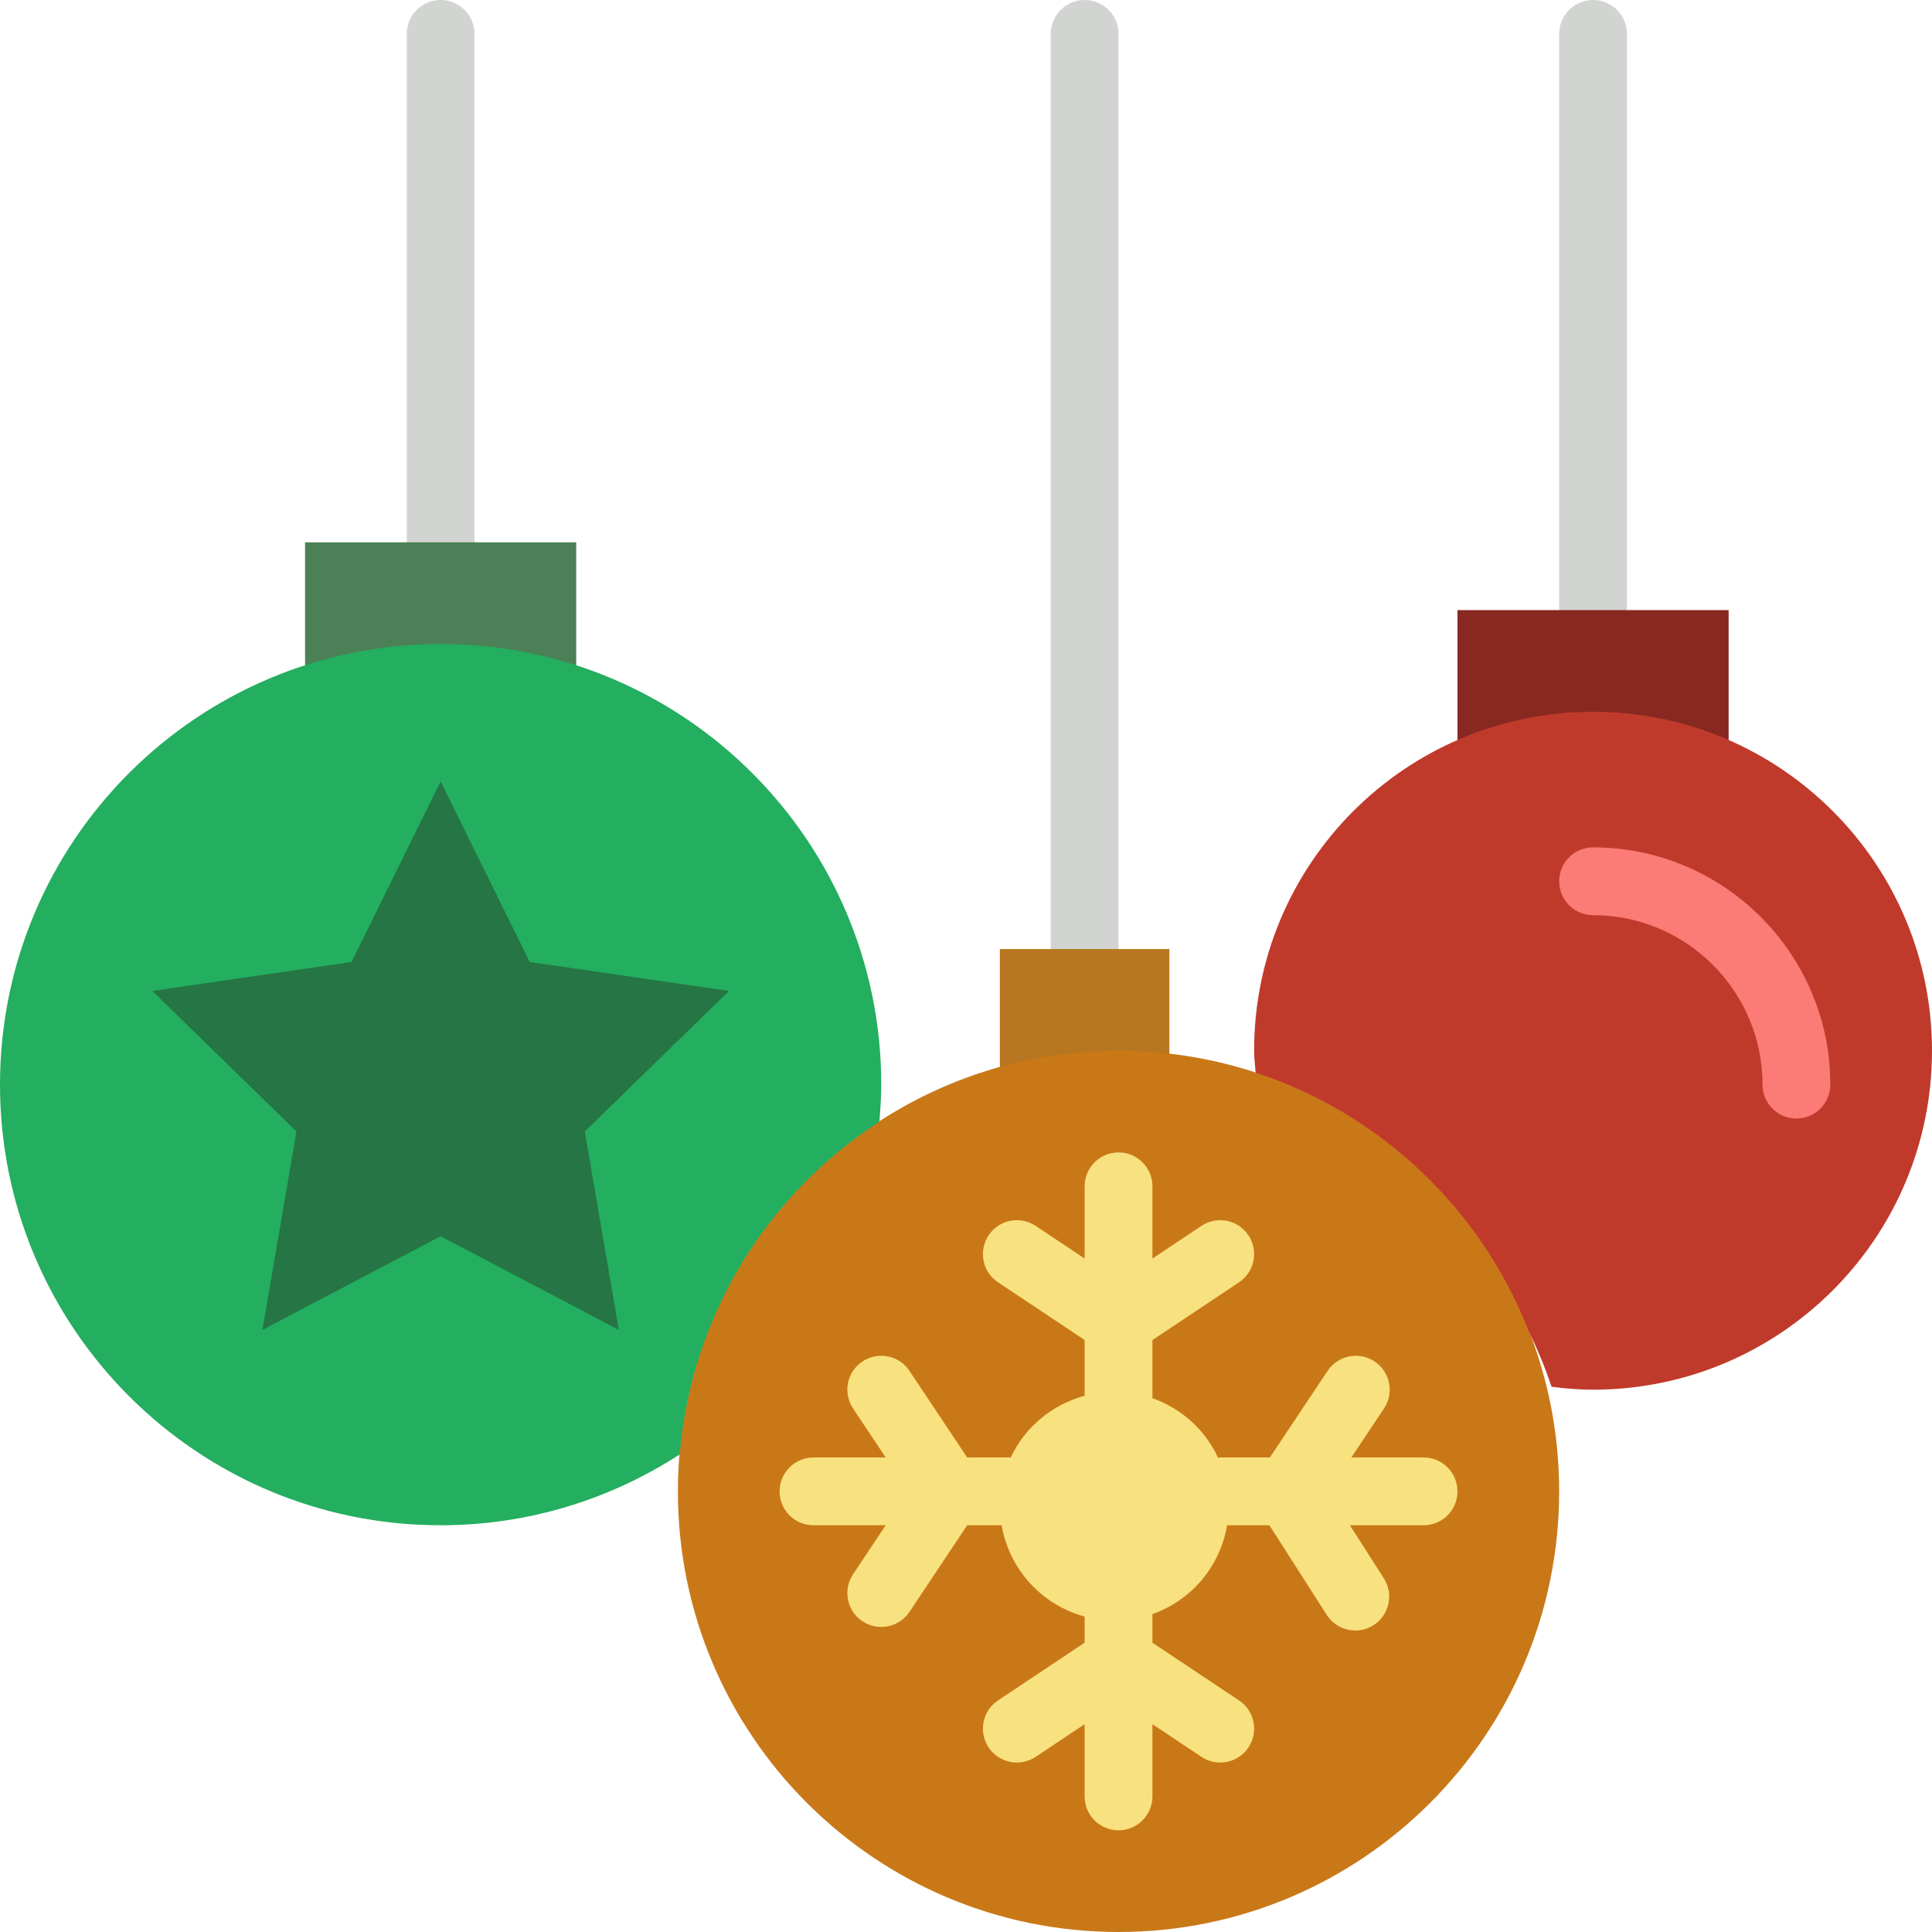 <?xml version="1.0" encoding="UTF-8" standalone="no"?>
<svg width="57px" height="57px" viewBox="0 0 57 57" version="1.1" xmlns="http://www.w3.org/2000/svg" xmlns:xlink="http://www.w3.org/1999/xlink" xmlns:sketch="http://www.bohemiancoding.com/sketch/ns">
    <!-- Generator: Sketch 3.2.2 (9983) - http://www.bohemiancoding.com/sketch -->
    <title>64 - Decorations (Flat)</title>
    <desc>Created with Sketch.</desc>
    <defs></defs>
    <g id="Page-1" stroke="none" stroke-width="1" fill="none" fill-rule="evenodd" sketch:type="MSPage">
        <g id="64---Decorations-(Flat)" sketch:type="MSLayerGroup">
            <path d="M13,17 C12.447,17 12,16.552 12,16 L12,1 C12,0.448 12.447,0 13,0 C13.553,0 14,0.448 14,1 L14,16 C14,16.552 13.553,17 13,17" id="Fill-11" fill="#D1D4D1" sketch:type="MSShapeGroup"></path>
            <path d="M9,16 L17,16 L17,20 L9,20 L9,16 Z" id="Fill-12" fill="#4C8056" sketch:type="MSShapeGroup"></path>
            <path d="M32,29 C31.447,29 31,28.552 31,28 L31,1 C31,0.448 31.447,0 32,0 C32.553,0 33,0.448 33,1 L33,28 C33,28.552 32.553,29 32,29" id="Fill-13" fill="#D1D4D1" sketch:type="MSShapeGroup"></path>
            <path d="M29.5,28 L34.5,28 L34.5,32 L29.5,32 L29.5,28 Z" id="Fill-14" fill="#B7761F" sketch:type="MSShapeGroup"></path>
            <path d="M47,19 C46.447,19 46,18.552 46,18 L46,1 C46,0.448 46.447,0 47,0 C47.553,0 48,0.448 48,1 L48,18 C48,18.552 47.553,19 47,19" id="Fill-15" fill="#D1D4D1" sketch:type="MSShapeGroup"></path>
            <path d="M43,18 L51,18 L51,22 L43,22 L43,18 Z" id="Fill-16" fill="#872821" sketch:type="MSShapeGroup"></path>
            <path d="M46,44 C46,51.18 40.18,57 33,57 C25.82,57 20,51.18 20,44 C20,36.82 25.82,31 33,31 C40.18,31 46,36.82 46,44" id="Fill-91" fill="#C97818" sketch:type="MSShapeGroup"></path>
            <path d="M25.945,33.091 C25.975,32.73 26,32.368 26,32 C26,24.82 20.18,19 13,19 C5.82,19 0,24.82 0,32 C0,39.18 5.82,45 13,45 C15.603,45 18.022,44.227 20.055,42.909 C20.398,38.79 22.658,35.221 25.945,33.091" id="Fill-92" fill="#24AE5F" sketch:type="MSShapeGroup"></path>
            <path d="M47,21 C41.477,21 37,25.477 37,31 C37,31.221 37.029,31.434 37.046,31.65 C40.736,32.859 43.69,35.672 45.098,39.266 C45.356,39.799 45.587,40.346 45.775,40.914 C46.177,40.966 46.584,41 47,41 C52.523,41 57,36.523 57,31 C57,25.477 52.523,21 47,21" id="Fill-93" fill="#C03A2B" sketch:type="MSShapeGroup"></path>
            <path d="M42,43 L39.869,43 L40.832,41.555 C41.139,41.095 41.015,40.474 40.555,40.168 C40.093,39.86 39.474,39.986 39.168,40.445 L37.465,43 L36,43 C35.979,43 35.961,43.011 35.94,43.012 C35.56,42.194 34.866,41.556 34,41.252 L34,39.535 L36.555,37.832 C37.015,37.526 37.139,36.905 36.832,36.445 C36.526,35.985 35.905,35.86 35.445,36.168 L34,37.131 L34,35 C34,34.448 33.553,34 33,34 C32.447,34 32,34.448 32,35 L32,37.131 L30.555,36.168 C30.093,35.86 29.473,35.985 29.168,36.445 C28.861,36.905 28.985,37.526 29.445,37.832 L32,39.535 L32,41.179 C31.039,41.441 30.238,42.104 29.82,43 L28.535,43 L26.832,40.445 C26.526,39.986 25.906,39.86 25.445,40.168 C24.985,40.474 24.861,41.095 25.168,41.555 L26.131,43 L24,43 C23.447,43 23,43.448 23,44 C23,44.552 23.447,45 24,45 L26.131,45 L25.168,46.445 C24.861,46.905 24.985,47.526 25.445,47.832 C25.616,47.946 25.809,48 25.999,48 C26.322,48 26.64,47.844 26.832,47.555 L28.535,45 L29.552,45 C29.773,46.295 30.732,47.35 32,47.693 L32,48.465 L29.445,50.168 C28.985,50.474 28.861,51.095 29.168,51.555 C29.36,51.844 29.678,52 30.001,52 C30.191,52 30.384,51.946 30.555,51.832 L32,50.868 L32,53 C32,53.552 32.447,54 33,54 C33.553,54 34,53.552 34,53 L34,50.868 L35.445,51.832 C35.616,51.946 35.809,52 35.999,52 C36.322,52 36.64,51.844 36.832,51.555 C37.139,51.095 37.015,50.474 36.555,50.168 L34,48.465 L34,47.621 C35.138,47.222 35.993,46.23 36.203,45 L37.452,45 L39.143,47.644 C39.334,47.942 39.656,48.105 39.986,48.105 C40.171,48.105 40.357,48.054 40.524,47.947 C40.989,47.65 41.125,47.032 40.828,46.566 L39.826,45 L42,45 C42.553,45 43,44.552 43,44 C43,43.448 42.553,43 42,43" id="Fill-115" fill="#F8E27F" sketch:type="MSShapeGroup"></path>
            <path d="M53,33 C52.447,33 52,32.552 52,32 C52,29.243 49.757,27 47,27 C46.447,27 46,26.552 46,26 C46,25.448 46.447,25 47,25 C50.859,25 54,28.14 54,32 C54,32.552 53.553,33 53,33" id="Fill-178" fill="#FB7B76" sketch:type="MSShapeGroup"></path>
            <path d="M13,23.056 L15.629,28.382 L21.507,29.236 L17.253,33.382 L18.257,39.236 L13,36.472 L7.743,39.236 L8.747,33.382 L4.494,29.236 L10.371,28.382 L13,23.056" id="Fill-727" fill="#257545" sketch:type="MSShapeGroup"></path>
        </g>
    </g>
</svg>